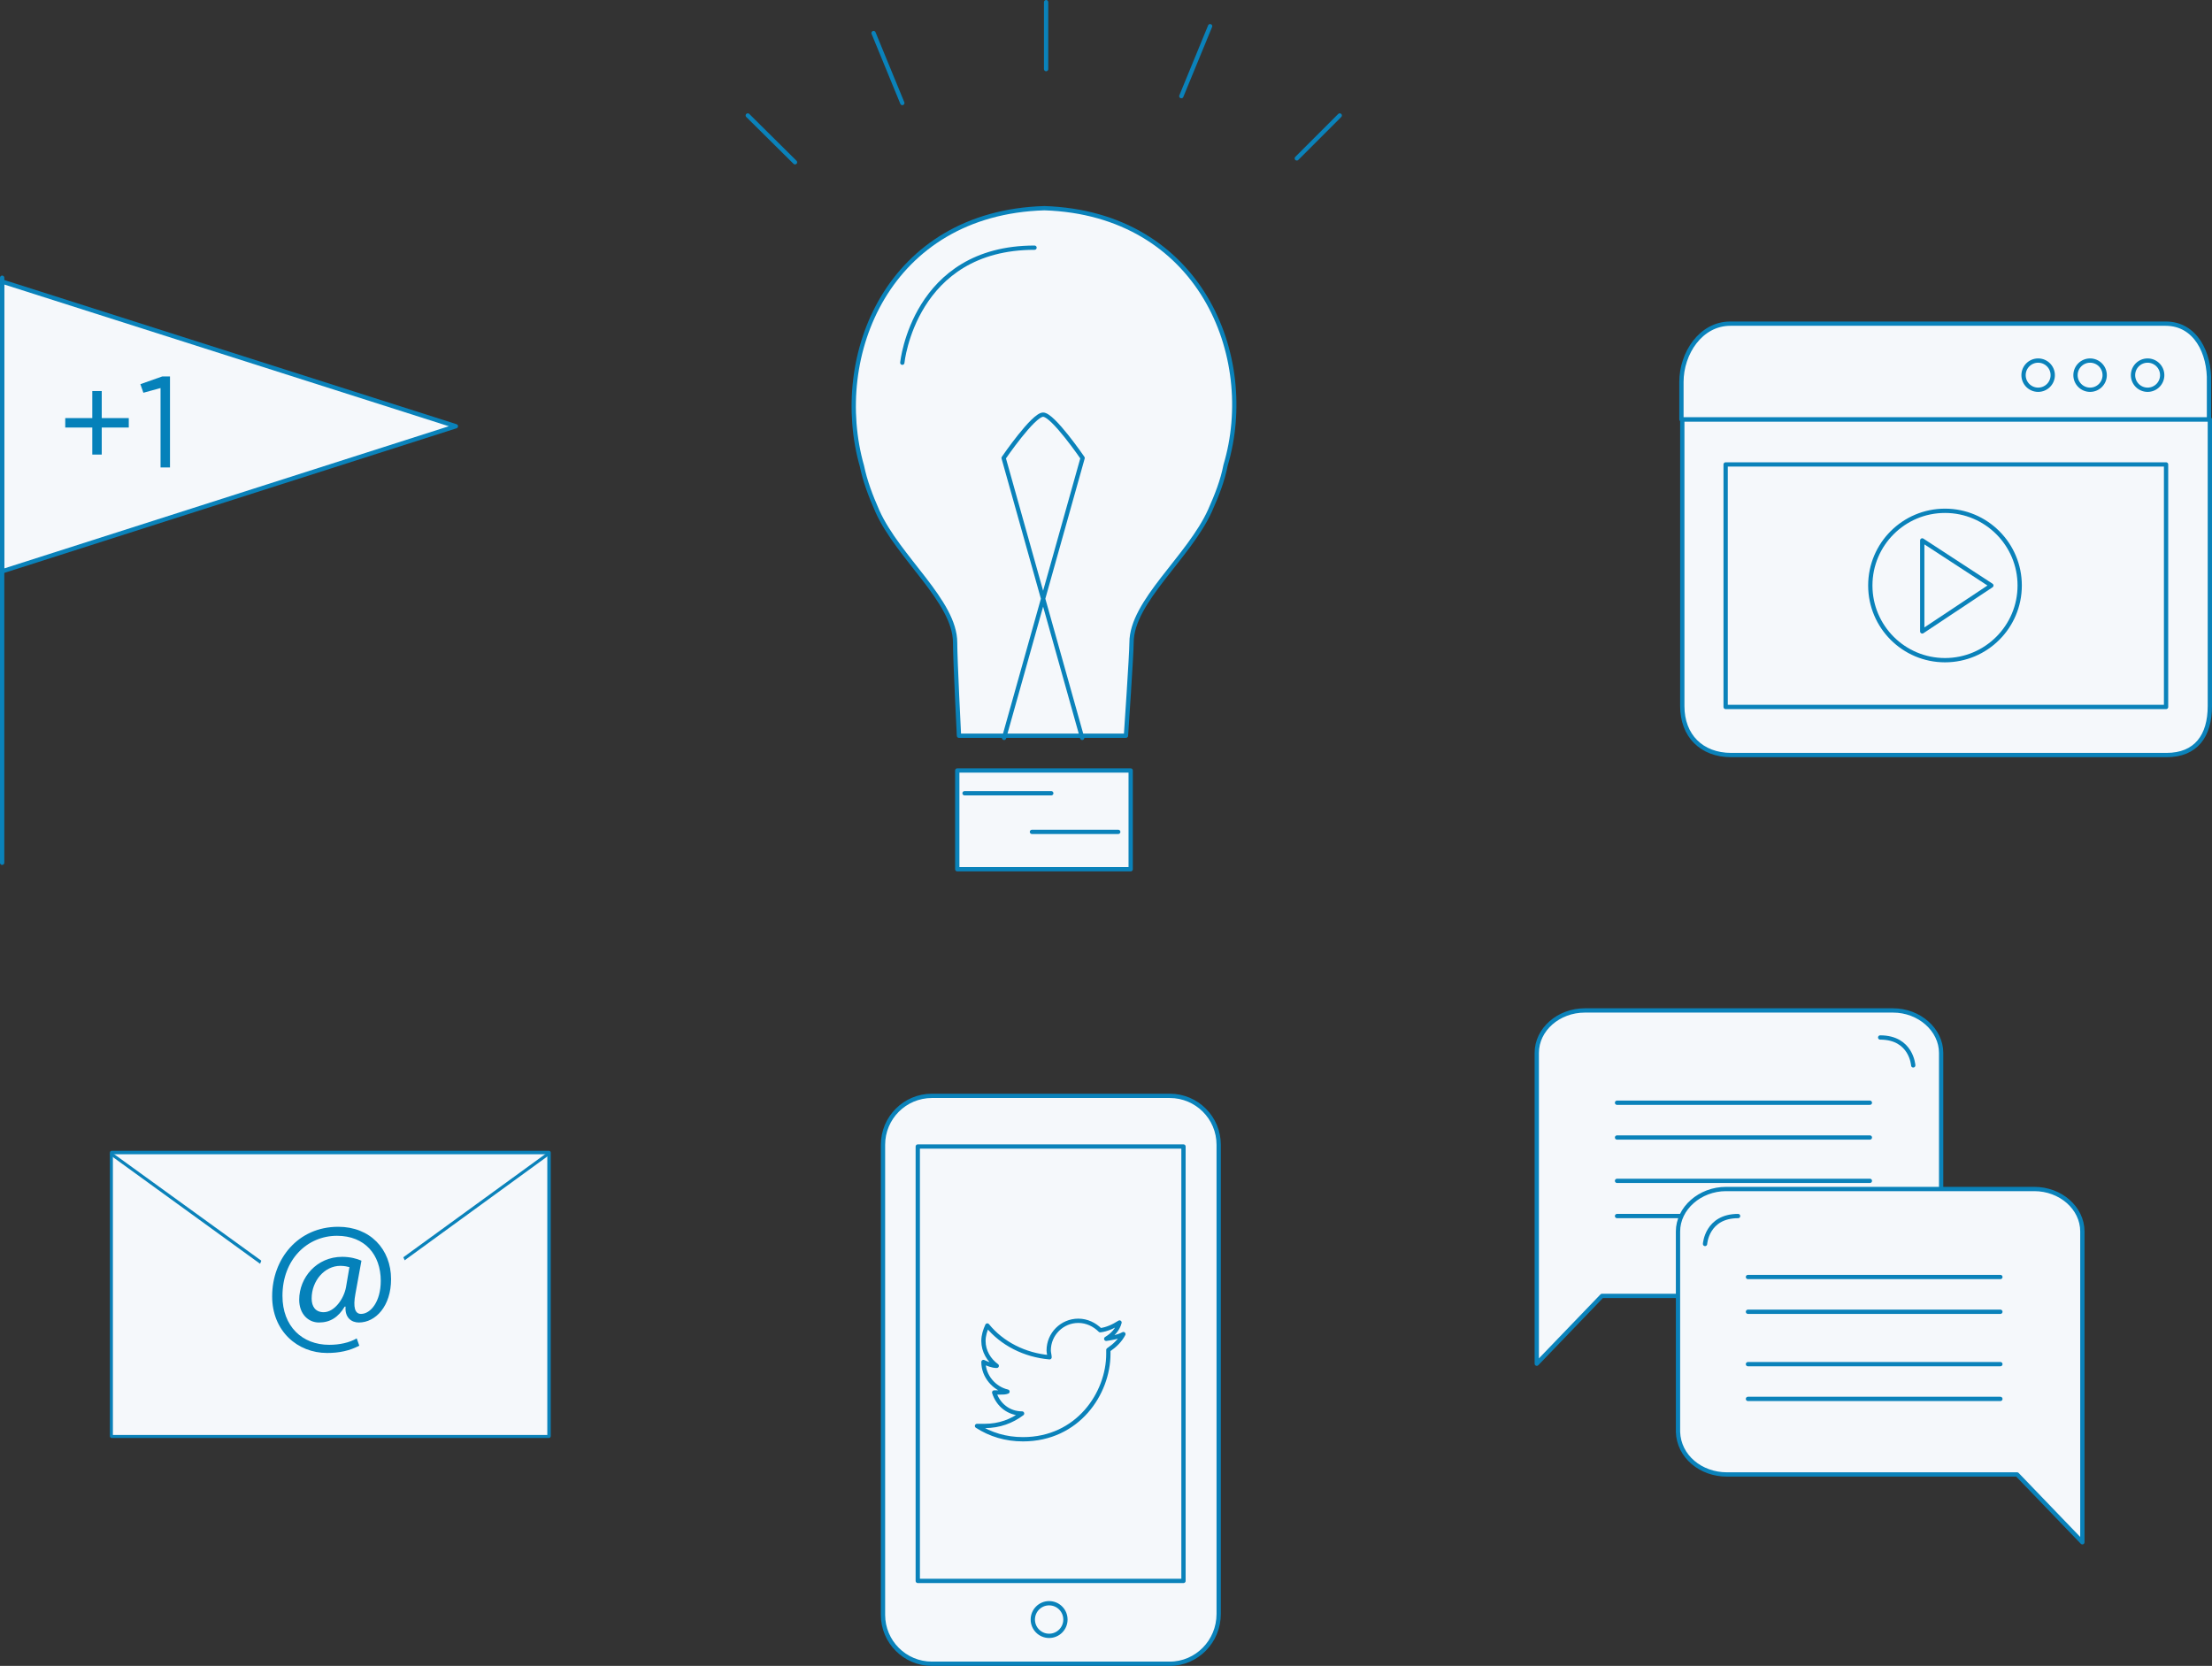 <?xml version="1.0" encoding="utf-8"?>
<!-- Generator: Adobe Illustrator 18.1.1, SVG Export Plug-In . SVG Version: 6.00 Build 0)  -->
<!DOCTYPE svg PUBLIC "-//W3C//DTD SVG 1.1//EN" "http://www.w3.org/Graphics/SVG/1.1/DTD/svg11.dtd">
<svg version="1.1" id="Layer_1" xmlns="http://www.w3.org/2000/svg" xmlns:xlink="http://www.w3.org/1999/xlink" x="0px" y="0px"
	 viewBox="212 88.9 515.3 388.1" enable-background="new 212 88.9 515.3 388.1" xml:space="preserve">
<rect x="212" y="88.9" width="515.3" height="388.1" fill="#333333" stroke="none"/>
<g>
	<g>
		<path fill="#F5F8FB" stroke="#0A82BA" stroke-linecap="round" stroke-linejoin="round" stroke-miterlimit="10" d="M603.9,253.4
			c0,6.9,4.5,11.4,11.4,11.4h101.4c6.9,0,10.1-4.5,10.1-11.4v-66.8H603.9V253.4z"/>
		<path fill="#F5F8FB" stroke="#0A82BA" stroke-linecap="round" stroke-linejoin="round" stroke-miterlimit="10" d="M716.5,164.3
			H615.1c-6.9,0-11.4,6.9-11.4,13.6v8.7h122.9v-8.7C726.8,171.2,723.5,164.3,716.5,164.3z"/>
	</g>
	
		<circle fill="#F5F8FB" stroke="#0A82BA" stroke-linecap="round" stroke-linejoin="round" stroke-miterlimit="10" cx="686.8" cy="176.3" r="3.4"/>
	
		<circle fill="#F5F8FB" stroke="#0A82BA" stroke-linecap="round" stroke-linejoin="round" stroke-miterlimit="10" cx="698.9" cy="176.3" r="3.4"/>
	
		<circle fill="#F5F8FB" stroke="#0A82BA" stroke-linecap="round" stroke-linejoin="round" stroke-miterlimit="10" cx="712.3" cy="176.3" r="3.4"/>
	<g>
		
			<rect x="614" y="197.1" fill="#F5F8FB" stroke="#0A82BA" stroke-linecap="round" stroke-linejoin="round" stroke-miterlimit="10" width="102.6" height="56.5"/>
		<g>
			
				<circle fill="#F5F8FB" stroke="#0A82BA" stroke-linecap="round" stroke-linejoin="round" stroke-miterlimit="10" cx="665.1" cy="225.3" r="17.4"/>
			<polygon fill="#F5F8FB" stroke="#0A82BA" stroke-linecap="round" stroke-linejoin="round" stroke-miterlimit="10" points="
				659.8,214.8 675.9,225.3 659.8,236 			"/>
		</g>
	</g>
</g>
<g>
	<g>
		<path fill="#F5F8FB" stroke="#0A82BA" stroke-linecap="round" stroke-linejoin="round" stroke-miterlimit="10" d="M652.8,390.8
			h-67.6l-15.2,15.8v-15.8v-56.6c0-5.5,5.1-9.9,11.2-9.9H653c6.1,0,11.2,4.5,11.2,9.9v46.7C663.8,386.6,658.9,390.8,652.8,390.8z"/>
		<g>
			
				<line fill="none" stroke="#0A82BA" stroke-linecap="round" stroke-linejoin="round" stroke-miterlimit="10" x1="647.6" y1="345.8" x2="588.7" y2="345.8"/>
			
				<line fill="none" stroke="#0A82BA" stroke-linecap="round" stroke-linejoin="round" stroke-miterlimit="10" x1="647.6" y1="353.9" x2="588.7" y2="353.9"/>
			
				<line fill="none" stroke="#0A82BA" stroke-linecap="round" stroke-linejoin="round" stroke-miterlimit="10" x1="647.6" y1="364" x2="588.7" y2="364"/>
			
				<line fill="none" stroke="#0A82BA" stroke-linecap="round" stroke-linejoin="round" stroke-miterlimit="10" x1="647.6" y1="372.2" x2="588.7" y2="372.2"/>
		</g>
		<path fill="none" stroke="#0A82BA" stroke-linecap="round" stroke-linejoin="round" stroke-miterlimit="10" d="M657.7,337.1
			c0,0-0.4-6.5-7.7-6.5"/>
	</g>
	<g>
		<path fill="#F5F8FB" stroke="#0A82BA" stroke-linecap="round" stroke-linejoin="round" stroke-miterlimit="10" d="M614.3,432.4
			h67.6l15.2,15.8v-15.8v-56.6c0-5.5-5.1-9.9-11.2-9.9h-71.8c-6.1,0-11.2,4.5-11.2,9.9v46.7C603.1,428.2,608.2,432.4,614.3,432.4z"
			/>
		<g>
			
				<line fill="none" stroke="#0A82BA" stroke-linecap="round" stroke-linejoin="round" stroke-miterlimit="10" x1="619.2" y1="386.4" x2="678" y2="386.4"/>
			
				<line fill="none" stroke="#0A82BA" stroke-linecap="round" stroke-linejoin="round" stroke-miterlimit="10" x1="619.2" y1="394.5" x2="678" y2="394.5"/>
			
				<line fill="none" stroke="#0A82BA" stroke-linecap="round" stroke-linejoin="round" stroke-miterlimit="10" x1="619.2" y1="406.7" x2="678" y2="406.7"/>
			
				<line fill="none" stroke="#0A82BA" stroke-linecap="round" stroke-linejoin="round" stroke-miterlimit="10" x1="619.2" y1="414.8" x2="678" y2="414.8"/>
		</g>
		<path fill="none" stroke="#0A82BA" stroke-linecap="round" stroke-linejoin="round" stroke-miterlimit="10" d="M609.2,378.7
			c0,0,0.4-6.5,7.7-6.5"/>
	</g>
</g>
<g>
	<path fill="#F5F8FB" stroke="#0A82BA" stroke-linecap="round" stroke-linejoin="round" stroke-miterlimit="10" d="M455.3,137.4
		c-36.4,1.1-49.8,34.4-42.5,60.1c0.7,3.4,2,6.9,3.6,10.5c4.9,10.9,18.1,21,18.1,30.6c0,3.8,0.9,21.7,0.9,21.7h38.9
		c0,0,1.3-19,1.3-21.7c0-9.6,13.4-19.9,18.3-30.8c1.6-3.6,2.9-6.9,3.6-10.5C505.1,171.9,491.5,138.6,455.3,137.4z"/>
	<path fill="none" stroke="#0A82BA" stroke-linecap="round" stroke-linejoin="round" stroke-miterlimit="10" d="M445.9,260.8
		l18.3-65.2c0,0-6.9-10.1-9.2-10.1s-9.2,10.1-9.2,10.1l18.3,65.2"/>
	<g>
		
			<rect x="435" y="268.4" fill="#F5F8FB" stroke="#0A82BA" stroke-linecap="round" stroke-linejoin="round" stroke-miterlimit="10" width="40.4" height="23"/>
		
			<line fill="none" stroke="#0A82BA" stroke-linecap="round" stroke-linejoin="round" stroke-miterlimit="10" x1="436.7" y1="273.7" x2="456.9" y2="273.7"/>
		
			<line fill="none" stroke="#0A82BA" stroke-linecap="round" stroke-linejoin="round" stroke-miterlimit="10" x1="452.4" y1="282.7" x2="472.5" y2="282.7"/>
	</g>
	<g>
		
			<line fill="none" stroke="#0A82BA" stroke-linecap="round" stroke-linejoin="round" stroke-miterlimit="10" x1="455.7" y1="89.4" x2="455.7" y2="105"/>
		
			<line fill="none" stroke="#0A82BA" stroke-linecap="round" stroke-linejoin="round" stroke-miterlimit="10" x1="415.5" y1="96.6" x2="422.2" y2="112.9"/>
		
			<line fill="none" stroke="#0A82BA" stroke-linecap="round" stroke-linejoin="round" stroke-miterlimit="10" x1="493.9" y1="95" x2="487.2" y2="111.3"/>
		
			<line fill="none" stroke="#0A82BA" stroke-linecap="round" stroke-linejoin="round" stroke-miterlimit="10" x1="524.1" y1="115.8" x2="514.1" y2="125.8"/>
		
			<line fill="none" stroke="#0A82BA" stroke-linecap="round" stroke-linejoin="round" stroke-miterlimit="10" x1="397.2" y1="126.7" x2="386.2" y2="115.8"/>
	</g>
	<path fill="none" stroke="#0A82BA" stroke-linecap="round" stroke-linejoin="round" stroke-miterlimit="10" d="M422.2,173.4
		c0,0,2.7-26.8,30.8-26.8"/>
</g>
<g>
	<g>
		<path fill="#F5F8FB" stroke="#0A82BA" stroke-linecap="round" stroke-linejoin="round" stroke-miterlimit="10" d="M484.5,476.5
			h-55.4c-6.3,0-11.4-5.1-11.4-11.4V355.6c0-6.3,5.1-11.4,11.4-11.4h55.4c6.3,0,11.4,5.1,11.4,11.4v109.3
			C495.9,471.3,490.8,476.5,484.5,476.5z"/>
		
			<rect x="425.8" y="356" fill="#F5F8FB" stroke="#0A82BA" stroke-linecap="round" stroke-linejoin="round" stroke-miterlimit="10" width="61.9" height="101.2"/>
		
			<circle fill="#F5F8FB" stroke="#0A82BA" stroke-linecap="round" stroke-linejoin="round" stroke-miterlimit="10" cx="456.4" cy="466.2" r="3.8"/>
	</g>
	<g>
		<path fill="#F5F8FB" stroke="#0A82BA" stroke-linecap="round" stroke-linejoin="round" stroke-miterlimit="10" d="M470.2,403.4
			c0,0.2,0,0.7,0,0.9c0,9.2-7.1,19.9-19.9,19.9c-4,0-7.6-1.1-10.7-3.1c0.7,0,1.1,0,1.8,0c3.4,0,6.3-1.1,8.7-2.9
			c-3.1,0-5.6-2-6.5-4.9c0.4,0,0.9,0,1.3,0c0.7,0,1.3,0,1.8-0.2c-3.1-0.7-5.6-3.6-5.6-6.9l0,0c0.9,0.4,2,0.9,3.1,0.9
			c-1.8-1.3-3.1-3.4-3.1-5.8c0-1.3,0.4-2.5,0.9-3.6c3.4,4.2,8.7,6.9,14.5,7.4c0-0.4-0.2-1.1-0.2-1.6c0-3.8,3.1-6.9,6.9-6.9
			c2,0,3.8,0.9,5.1,2.2c1.6-0.2,3.1-0.9,4.5-1.8c-0.4,1.6-1.6,2.9-3.1,3.8c1.3-0.2,2.7-0.4,4-1.1
			C472.9,401.2,471.8,402.3,470.2,403.4z"/>
	</g>
</g>
<g>
	<g>
		<polygon fill="#F5F8FB" stroke="#0A82BA" stroke-linecap="round" stroke-linejoin="round" stroke-miterlimit="10" points="
			212.5,154.5 318.2,188.2 212.5,222 		"/>
		<g>
			<path fill="#0581BA" d="M233.5,188.5h-6.3v-2.2h6.3V180h2.2v6.3h6.3v2.2h-6.3v6.3h-2.2V188.5z"/>
			<path fill="#0581BA" d="M249.4,179.3l-4,1.1l-0.7-2l5.1-1.8h1.8v21.2h-2.2V179.3z"/>
		</g>
	</g>
	
		<line fill="none" stroke="#0A82BA" stroke-linecap="round" stroke-linejoin="round" stroke-miterlimit="10" x1="212.5" y1="153.6" x2="212.5" y2="289.9"/>
</g>
<g>
	<g>
		<g>
			<rect x="238" y="357.5" fill="#F5F8FB" width="101.9" height="66.1"/>
			<path fill="#0A82BA" d="M339.9,423.9H238c-0.2,0-0.4-0.2-0.4-0.4v-66.1c0-0.2,0.2-0.4,0.4-0.4h101.9c0.2,0,0.4,0.2,0.4,0.4v66.1
				C340.2,423.8,340.1,423.9,339.9,423.9z M238.3,423.2h101.2v-65.4H238.3V423.2z"/>
		</g>
		<path fill="#0A82BA" d="M288.9,395.1c-0.1,0-0.1,0-0.2-0.1l-50.9-36.9c-0.2-0.1-0.2-0.3-0.1-0.5c0.1-0.2,0.3-0.2,0.5-0.1
			l50.7,36.7l50.5-36.7c0.2-0.1,0.4-0.1,0.5,0.1c0.1,0.2,0.1,0.4-0.1,0.5l-50.7,36.9C289.1,395.1,289,395.1,288.9,395.1z"/>
	</g>
	<circle fill="#F5F8FB" cx="289.6" cy="389.8" r="18.2"/>
	<g>
		<path fill="#0581BA" d="M295.7,402.4c-2.3,1.2-4.7,1.7-7.5,1.7c-6.9,0-12.8-5.1-12.8-13.2c0-8.7,6-16.2,15.4-16.2
			c7.4,0,12.3,5.2,12.3,12.2c0,6.3-3.6,10.1-7.5,10.1c-1.7,0-3.3-1.1-3.1-3.7h-0.2c-1.5,2.5-3.4,3.7-6,3.7c-2.5,0-4.6-2-4.6-5.3
			c0-5.2,4.1-10,10-10c1.8,0,3.4,0.4,4.5,0.9l-1.4,7.7c-0.6,3.2-0.1,4.7,1.3,4.7c2.2,0,4.6-2.8,4.6-7.7c0-6.1-3.7-10.5-10.2-10.5
			c-6.9,0-12.7,5.5-12.7,14c0,7.1,4.6,11.4,10.9,11.4c2.4,0,4.7-0.5,6.4-1.5L295.7,402.4z M293.4,384.1c-0.4-0.1-1.1-0.3-2.1-0.3
			c-3.7,0-6.7,3.5-6.7,7.6c0,1.9,0.9,3.2,2.8,3.2c2.5,0,4.7-3.1,5.2-5.8L293.4,384.1z"/>
	</g>
</g>
</svg>
